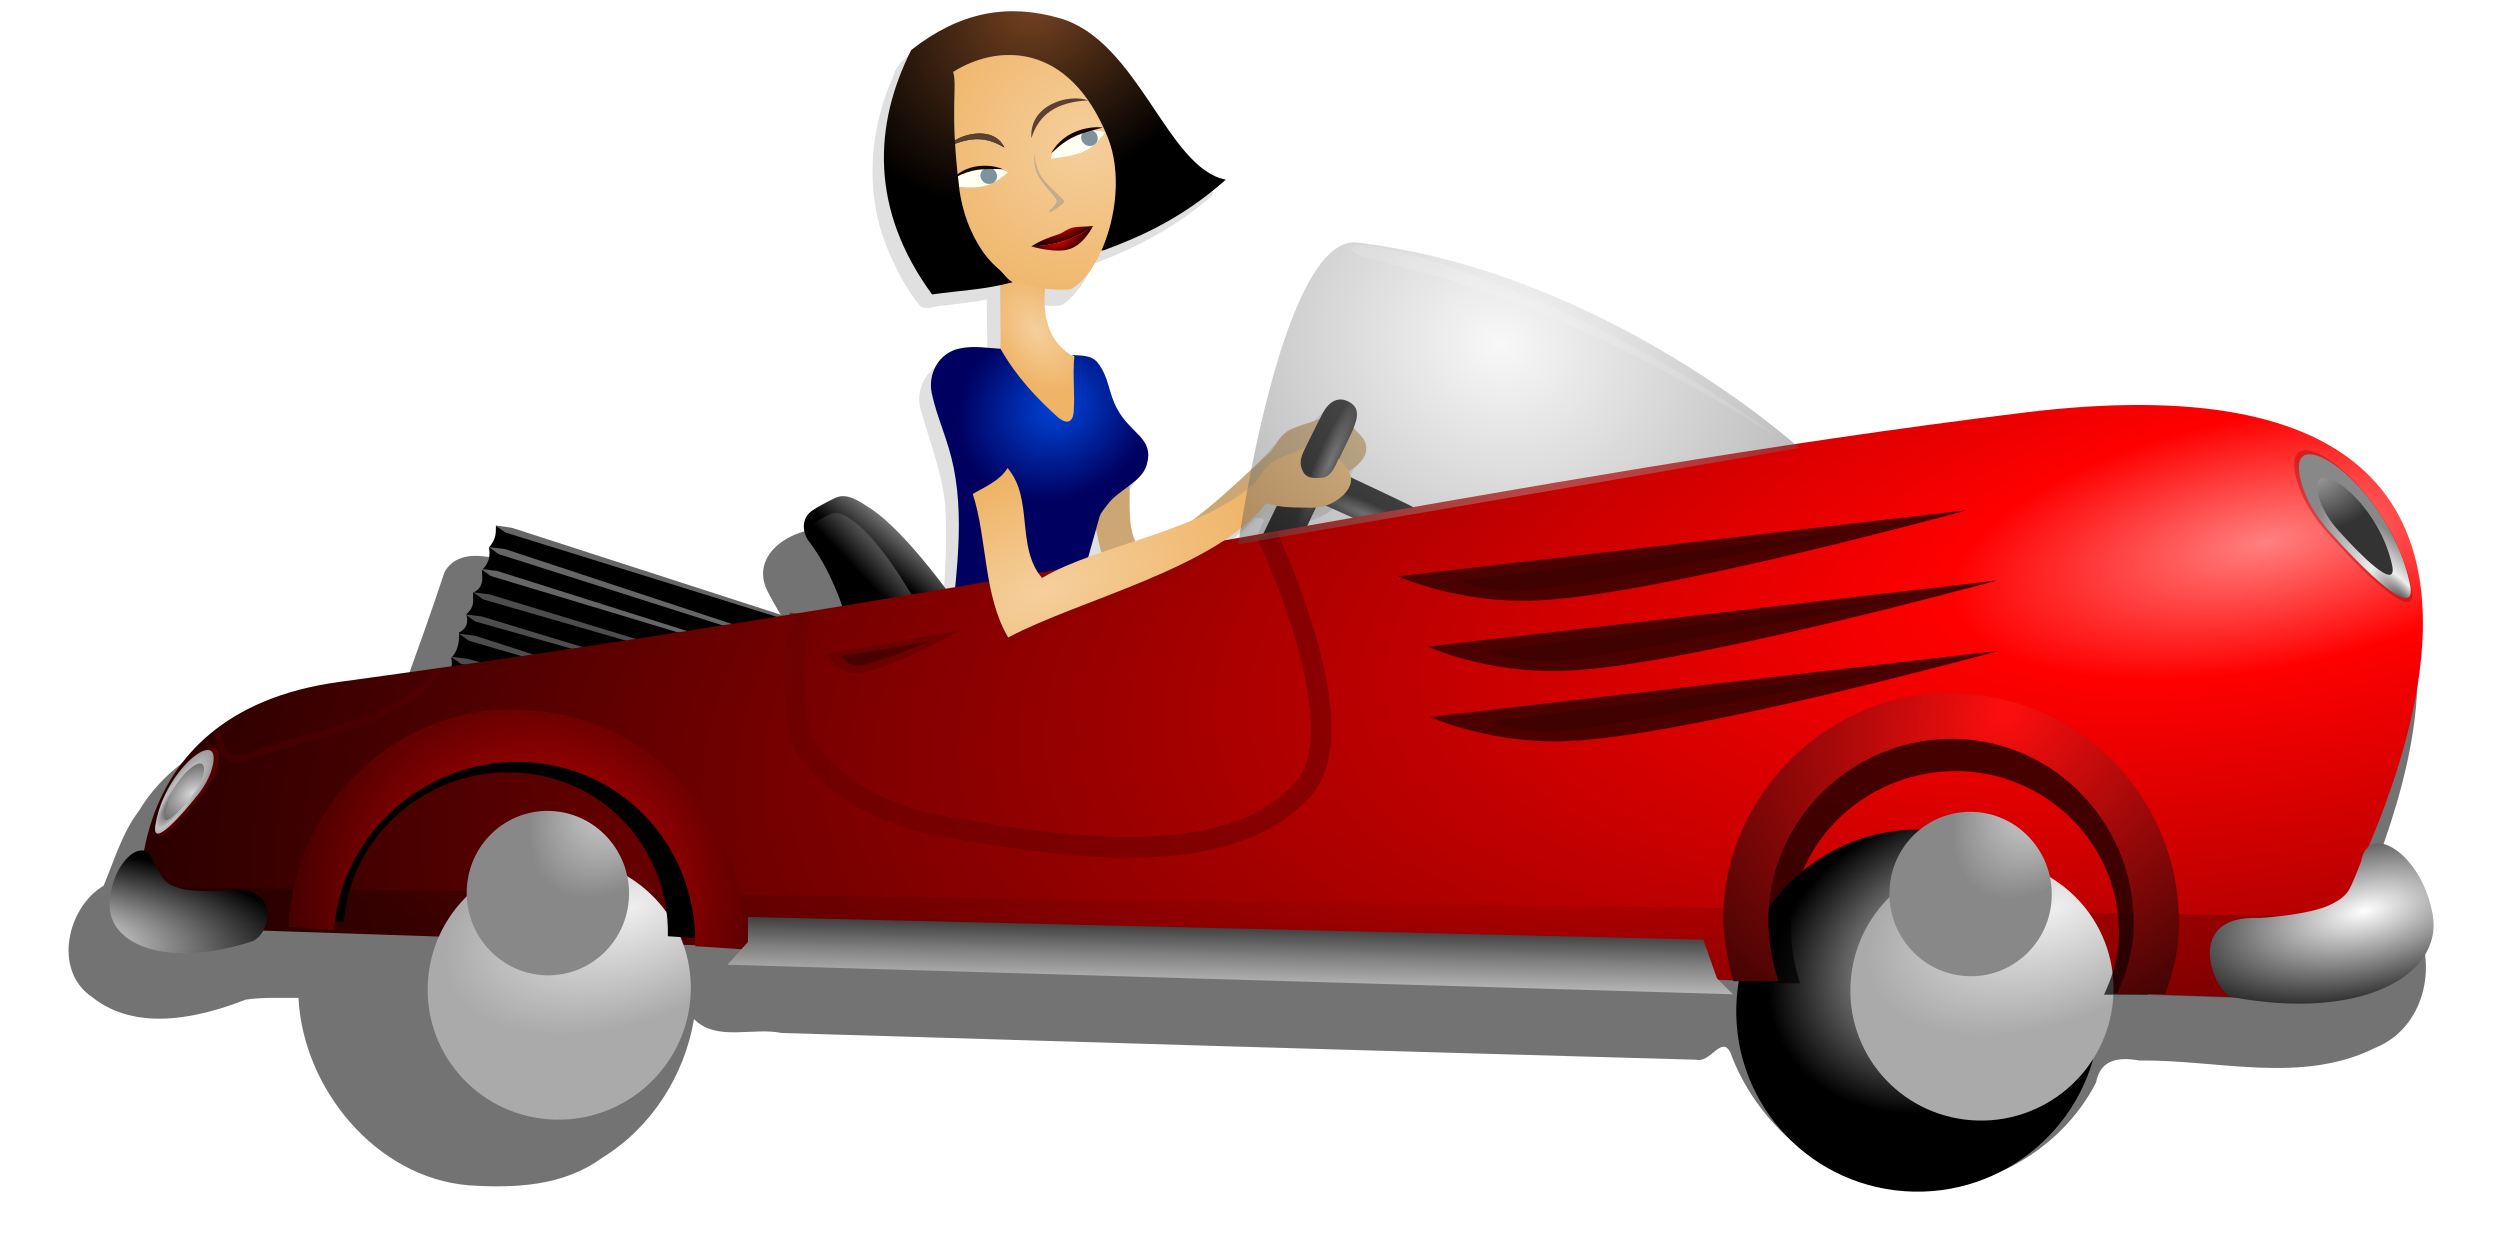 <?xml version="1.0" encoding="UTF-8" standalone="no"?>
<svg viewBox="0 0 300.8 151.362" xmlns="http://www.w3.org/2000/svg" xmlns:xlink="http://www.w3.org/1999/xlink">
<defs>
<filter id="filter31506">
<feGaussianBlur stdDeviation="1.029"/>
</filter>
<filter id="filter4811">
<feGaussianBlur stdDeviation=".275"/>
</filter>
<filter id="filter31385">
<feGaussianBlur stdDeviation=".277"/>
</filter>
<filter id="filter4103"></filter>
<filter height="1.216" id="filter4189" width="1.278" x="-.139" y="-.108"></filter>
<linearGradient id="linearGradient31281">
<stop offset="0" stop-color="#f5cf9d"/>
<stop offset="1" stop-color="#efb466"/>
</linearGradient>
<linearGradient gradientUnits="userSpaceOnUse" id="linearGradient30261" x1="-1623.335" x2="-1618.637" y1="-886.909" y2="-892.693">
<stop offset="0"/>
<stop offset="1" stop-color="#b3b3b3"/>
</linearGradient>
<linearGradient gradientUnits="userSpaceOnUse" id="linearGradient30258" x1="-1625.141" x2="-1622.492" y1="-885.588" y2="-888.116">
<stop offset="0"/>
<stop offset="1" stop-color="#4d4d4d"/>
</linearGradient>
<linearGradient id="linearGradient4222">
<stop offset="0" stop-color="#666"/>
<stop offset="1"/>
</linearGradient>
<linearGradient id="linearGradient6058">
<stop offset="0" stop-color="#eee"/>
<stop offset="1"/>
</linearGradient>
<linearGradient id="linearGradient4248">
<stop offset="0" stop-color="#fff"/>
<stop offset="1"/>
</linearGradient>
<linearGradient id="linearGradient4284">
<stop offset="0" stop-color="#dc0000"/>
<stop offset="1"/>
</linearGradient>
<linearGradient gradientUnits="userSpaceOnUse" id="linearGradient30195" x1="-1583.893" x2="-1583.656" y1="-834.182" y2="-845.817">
<stop offset="0" stop-color="#ccc"/>
<stop offset=".416" stop-color="#808080"/>
<stop offset="1"/>
</linearGradient>
<radialGradient cx="-1590.111" cy="-904.046" gradientTransform="matrix(-.715,.458,-.395,-.617,-3094.717,-734.406)" gradientUnits="userSpaceOnUse" id="radialGradient30341" r="14.752">
<stop offset="0" stop-color="#0044d8"/>
<stop offset="1" stop-color="#000060"/>
</radialGradient>
<radialGradient cx="-9739.752" cy="-7041.98" gradientTransform="matrix(-.016,-.083,.21,-.04,-132.247,-1978.738)" gradientUnits="userSpaceOnUse" id="radialGradient30245" r="1212.862">
<stop offset="0" stop-color="#ff8080"/>
<stop offset=".148" stop-color="#f00"/>
<stop offset="1" stop-color="#2b0000"/>
</radialGradient>
<radialGradient cx="161.099" cy="307.876" gradientTransform="matrix(12.375,.528,-.064,1.5,-3535.708,-1392.642)" gradientUnits="userSpaceOnUse" id="radialGradient30242" r="10.651">
<stop offset="0" stop-color="#980101"/>
<stop offset="1"/>
</radialGradient>
<radialGradient cx="-13393.092" cy="-8873.192" gradientTransform="matrix(1.345,-.626,.379,.717,7964.077,-10907.036)" gradientUnits="userSpaceOnUse" id="radialGradient29150" r="194.822">
<stop offset="0" stop-color="#eee"/>
<stop offset="1" stop-color="#aaa"/>
</radialGradient>
<radialGradient cx="-13591.438" cy="-8579.605" gradientTransform="matrix(-.883,-.492,.919,-1.451,-17435.549,-28193.744)" gradientUnits="userSpaceOnUse" id="radialGradient29152" r="194.822">
<stop offset="0" stop-color="#eee"/>
<stop offset="1" stop-color="#888"/>
</radialGradient>
<radialGradient cx="2156.374" cy="-2157.715" gradientTransform="matrix(.582,-.456,1.601,2.043,4356.35,3234.657)" gradientUnits="userSpaceOnUse" id="radialGradient29160" r=".542">
<stop offset="0"/>
<stop offset=".44" stop-color="#eee"/>
<stop offset="1" stop-color="#888"/>
</radialGradient>
<radialGradient cx="2156.339" cy="-2157.777" gradientTransform="matrix(2.321,1.636,-1.103,1.565,-5229.267,-2309.343)" gradientUnits="userSpaceOnUse" id="radialGradient29162" r=".366">
<stop offset="0" stop-color="#eee"/>
<stop offset=".5" stop-color="#909090"/>
<stop offset="1" stop-color="#333"/>
</radialGradient>
<radialGradient cx="2156.374" cy="-2157.715" gradientTransform="matrix(-4.226,-2.933,-10.297,14.836,-14811.549,37478.515)" gradientUnits="userSpaceOnUse" id="radialGradient30215" r=".542">
<stop offset="0"/>
<stop offset=".44" stop-color="#c1c1c1"/>
<stop offset="1" stop-color="#6e6e6e"/>
</radialGradient>
<radialGradient cx="2156.339" cy="-2157.777" gradientTransform="matrix(-15.463,12.299,8.29,10.423,49526.542,-4888.762)" gradientUnits="userSpaceOnUse" id="radialGradient30212" r=".366">
<stop offset="0" stop-color="#d6d6d6"/>
<stop offset=".5" stop-color="#828282"/>
<stop offset="1" stop-color="#2e2e2e"/>
</radialGradient>
<radialGradient cx="166.747" cy="308.721" gradientTransform="matrix(-23.043,17.199,-14.307,-19.168,6772.594,2181.421)" gradientUnits="userSpaceOnUse" id="radialGradient30198" r="2.208">
<stop offset="0" stop-color="#ff0e0e"/>
<stop offset="1"/>
</radialGradient>
<radialGradient cx="-1597.411" cy="-944.098" gradientTransform="matrix(-.96,.949,-.747,-.756,-3841.569,-151.865)" gradientUnits="userSpaceOnUse" id="radialGradient30317" r="20.571">
<stop offset="0" stop-color="#784421"/>
<stop offset="1"/>
</radialGradient>
<radialGradient cx="-1601.149" cy="-914.351" gradientTransform="matrix(.964,-.58,.948,1.575,807.06,-402.666)" gradientUnits="userSpaceOnUse" id="radialGradient31289" r="4.454" xlink:href="#linearGradient31281"/>
<radialGradient cx="-1596.858" cy="-932.675" gradientTransform="matrix(-.951,-1.824,2.039,-1.063,-1214.264,-4840.782)" gradientUnits="userSpaceOnUse" id="radialGradient31287" r="9.782" xlink:href="#linearGradient31281"/>
<radialGradient cx="2144.222" cy="-2159.572" gradientTransform="matrix(-1.718,3.926,-21.746,-9.517,-44841.984,-29862.827)" gradientUnits="userSpaceOnUse" id="radialGradient30255" r=".38" xlink:href="#linearGradient4222"/>
<radialGradient cx="2144.222" cy="-2159.572" gradientTransform="matrix(3.926,1.718,-9.517,21.746,-30538.935,42380.361)" gradientUnits="userSpaceOnUse" id="radialGradient30252" r=".38" xlink:href="#linearGradient4222"/>
<radialGradient cx="-1604.611" cy="-882.301" gradientTransform="matrix(1.138,-.451,.228,.576,424.969,-1098.26)" gradientUnits="userSpaceOnUse" id="radialGradient31353" r="22.759" xlink:href="#linearGradient31281"/>
<radialGradient cx="-13317.456" cy="-8948.904" gradientTransform="matrix(-.932,.493,-.402,-.668,-29484.591,-8234.089)" gradientUnits="userSpaceOnUse" id="radialGradient29148" r="194.822" xlink:href="#linearGradient6058"/>
<radialGradient cx="170.876" cy="313.186" gradientTransform="matrix(-2.534,-11.55,25.275,-5.545,-8926.244,2865.937)" gradientUnits="userSpaceOnUse" id="radialGradient30209" r="1.084" xlink:href="#linearGradient4248"/>
<radialGradient cx="170.08" cy="313.834" gradientTransform="matrix(.775,-10.195,-28.281,-2.15,7021.996,1567.771)" gradientUnits="userSpaceOnUse" id="radialGradient30206" r="1.084" xlink:href="#linearGradient4248"/>
<radialGradient cx="2138.92" cy="-2156.566" gradientTransform="matrix(-13.254,15.073,-15.164,-13.335,-6016.074,-61843.581)" gradientUnits="userSpaceOnUse" id="radialGradient30202" r="2.204" xlink:href="#linearGradient4284"/>
<radialGradient cx="-1601.208" cy="-925.186" gradientTransform="matrix(.217,.502,-1.255,.544,-2413.062,380.37)" gradientUnits="userSpaceOnUse" id="radialGradient31345" r="3.733" xlink:href="#linearGradient4284"/>
<radialGradient cx="-1647.422" cy="-919.1" gradientTransform="matrix(1.235,-.563,.221,.486,637.439,-1405.761)" gradientUnits="userSpaceOnUse" id="radialGradient31342" r="3.721" xlink:href="#linearGradient4284"/>
<radialGradient cx="2147.732" cy="-2160.267" gradientTransform="matrix(22.66,7.966,-7.056,20.072,-65456.88,25339.745)" gradientUnits="userSpaceOnUse" id="radialGradient31351" r="2.697" xlink:href="#linearGradient6058"/>
</defs>
<g transform="translate(1727.918,953.907)">
<path d="m-1607.304-951.031c-3.059-.02-6.07.775-8.722,2.302-1.652.975-3.773,1.834-4.357,3.852-2.897,6.387-3.514,13.923-.912,20.505 1.053,2.634 2.365,5.237 4.195,7.41 .891.355 1.918-.239 2.855-.191 1.684-.233 3.393-.351 5.051-.736-.019,2.471.158,4.972-.01,7.426-1.762-.089-3.654-.297-5.345.267-2.176.922-3.317,3.566-2.522,5.791 1.154,4.155 2.861,8.218 2.942,12.585 .238,6.595-.598,13.183-1.292,19.719-.119,2.492-2.34,3.999-3.7,5.854-.468.661-1.246,1.286-1.284,2.148 .633.417 1.613-.123 2.348-.054 4.703-.56 9.465-.81 14.154-1.471 .597-.746.588-1.923.974-2.811 1.041-3.501 1.882-7.092 3.085-10.526 1.501-.697 3.068-1.347 4.62-1.869 .514.537.582,1.696 1.351,1.885 4.311-2.103 8.09-5.054 11.742-8.1 1.86-1.382 3.663-2.826 5.251-4.507 .385-.107 1.437-.026.883.578-.899,2.387-2.61,4.57-2.86,7.17 .049,1.365 1.951,2.091 3.035,1.417 1.612-.956 2.031-3.001 2.931-4.522 .753-1.365 1.248-3.025 2.15-4.212 1.841-.435 4.184-1.614 4.082-3.814-.431-1.034.959-1.226 1.302-1.999 .68-.822.84-2.06 0-2.844-.446-.545-1.136-1.147-.675-1.901 .44-1.233-.453-2.563-1.738-2.67-1.527-.136-2.237,1.444-2.877,2.544-1.434.197-2.934.728-4.097,1.591-1.86,2.241-3.947,4.28-6.145,6.231-2.093,1.726-3.929,3.938-6.614,4.758-1.689.627-3.418,1.407-5.116,1.825-.665-1.996-.557-4.166-.703-6.255 1.355-1.159 2.845-2.914 2.141-4.822-1.149-2.111-3.349-3.505-4.048-5.9-.758-1.695-.967-4.089-2.855-4.963-1.159-.273-2.494-.265-3.34-1.264-1.691-1.741-2.049-4.253-1.961-6.587 1.087-.08 2.311.311 3.316-.057 1.738-1.226 2.841-3.069 3.783-4.928 5.16-1.931 10.127-4.57 14.252-8.243 .332-.691-.857-.697-1.226-1.002-3.175-1.885-5.156-5.203-7.248-8.154-2.861-4.049-5.736-8.697-10.649-10.425-1.964-.684-4.066-1.092-6.151-1.03zm10.046,63.401c.02.535.429,1.204.332,1.683-.341.185-.913.421-1.177.398 .206-.881.473-1.748.719-2.626 .042.182.084.363.125.545z" filter="url(#filter31506)" opacity=".35"/>
<path class="fil39" d="m-1592.744-880.446c8.598-4.571 12.893-8.781 19.023-16.644 2.11.596 3.214.47 5.406.532 1.386.039 2.562-.426 3.629-1.312 .716-.594 1.316-1.485 1.139-2.398-.222-1.145-.943-1.384-1.64-2.32-.424.999-.817,2.324-1.756,2.415-1.274.123-2.257.101-2.595-1.402-.169-.752.278-1.367.608-2.082-1.247.734-3.252.939-4.377,1.848-.722.583-1.137,1.467-1.706,2.201-6.365,5.925-8.727,8.259-15.414,12.254-3.173-3.724.03-9.254-3.144-12.977-.954,1.596-3.014,2.404-4.188,3.119 1.744,5.341 2.021,11.747 5.014,16.766z" fill="#cda773" fill-rule="evenodd"/>
<path class="fil39" d="m-1607.557-920.001c-.024,2.652.044,5.47.02,8.121 1.91,3.454 4.367,5.941 6.804,8.153 .938.852 1.864.933 1.988-.511 .193-2.232-.152-4.512.091-6.714-3.141-1.648-3.948-5.147-3.467-8.63-1.679-1.192-3.685-2.657-5.364-3.849-.024,1.143-.049,2.287-.073,3.43z" fill="url(#radialGradient31289)" fill-rule="evenodd"/>
<path class="fil5" d="m-1602.488-867.237c-5.581.429-11.173.976-16.773,1.604l.001.001c.984-1.811 2.233-3.159 4.003-4.956 1.145-1.162 1.373-3.117 1.496-4.744 .562-7.425 2.053-15.032.584-22.332-.671-3.333-1.972-5.879-2.627-8.903-.496-2.291.77-4.884 3.374-5.419 1.756-.361 3.395-.026 4.892.04 1.899,3.373 4.407,5.977 6.804,8.153 .938.852 1.864.933 1.988-.511 .193-2.232-.152-4.512.091-6.714l-.321-.18 .043.004c.828.086 2.318-.068 3.099.94 1.409,1.819 1.232,3.544 2.353,5.581 1.706,3.101 4.46,3.468 3.538,6.694-.597,2.086-3.428,3.016-4.705,4.76-.335.457-.812.95-.985,1.532" fill="url(#radialGradient30341)" fill-rule="evenodd"/>
<path class="fil42" d="m-1598.856-919.231c3.865-2.395 6.79-11.78 4.218-18.153-4.707-11.659-13.396-11.166-18.592-7.869 .537,1.847-.453,4.272.714,13.895 .383,3.158 1.489,5.646 2.623,7.388 2.27,3.49 5.882,5.136 10.477,4.9 .248-.013.348-.03.56-.162z" fill="url(#radialGradient31287)" fill-rule="evenodd"/>
<path class="fil53" d="m-1603.82-937.272c.857-2.79 2.917-4.359 6.832-4.555-2.271-.842-7.128.481-6.832,4.555z" fill="#5e4032" fill-rule="evenodd"/>
<path class="fil53 str0" d="m-1607.125-936.21c-2.079-1.232-3.864-1.32-6.623-.122 .91-1.325 5.261-2.611 6.623.122z" fill="#5e4032" fill-rule="evenodd" stroke="#23201d" stroke-width=".062"/>
<path class="fil54" d="m-1612.521-931.411c2.579.156 3.81.072 5.877-1.767-1.935-.97-4.593-.86-6.019.53 .043.398.091.811.142,1.237z" fill="#fffff3" fill-rule="evenodd"/>
<path class="fil54" d="m-1601.475-934.792c3.324-.486 4.635-.636 6.523-3.21-2.682-.696-6.122.512-6.523,3.21z" fill="#fffff3" fill-rule="evenodd"/>
<path class="fil55" d="m3.339,0a3.339,3.055 0 1,0 -6.678,0 3.339,3.055 0 1,0 6.678,0" fill="#7e929b" fill-rule="evenodd" transform="matrix(.287,.095,-.09,.301,-1608.955,-932.751)"/>
<path class="fil56" d="m-1607.254-933.556c-2.457-.038-3.599-.107-5.793,1.026-.147.076-.25.091-.25.091 2.131-2.132 5.127-1.544 6.043-1.117z" fill="#150704" fill-rule="evenodd"/>
<path class="fil55" d="m3.339,0a3.339,3.055 0 1,0 -6.678,0 3.339,3.055 0 1,0 6.678,0" fill="#7e929b" fill-rule="evenodd" transform="matrix(.287,.095,-.09,.301,-1596.835,-937.317)"/>
<path class="fil56" d="m-1595.225-938.556c-2.668.704-3.924.976-5.952,2.867-.136.126-.243.174-.243.174 1.657-2.951 5.074-3.225 6.194-3.041z" fill="#150704" fill-rule="evenodd"/>
<path class="fil57" d="m-1600.161-929.278c.247-.201.403-.376.175-.609-1.926-1.973-3.267-2.631-3.451-5.558-.293,2.575 1.035,3.497 2.539,5.422 .278.355.055.541-.201.907-.236.337-.558.482-.593.608-.114.411.944-.294 1.53-.77z" fill="#c4ac8d" fill-rule="evenodd"/>
<path d="m2139.32-2158.749c-.966.17-1.936.338-2.9.501-.265-.315-.55-.657-.928-.833-.321-.07-.824.198-.647.579 .078.16.198.331.249.483-.564.093-1.071-.219-1.607-.354-.363-.115-.705-.269-1.067-.363-.207-.085-.554-.188-.698.06-.126.383-.264.763-.399,1.14-.022.169-.284.092-.411.147-.79.105-1.707.289-2.153,1.03-.164.215-.241.488-.342.725-.354.21-.493.824-.111,1.079 .425.34 1.026.205 1.488.025 .169-.025.341-.015.512-.017 .043.877.749,1.74 1.646,1.816 .447.03.92.01 1.295-.265 .476-.29.802-.799.892-1.346 .214.221.573.077.849.135 2.953.09 5.906.177 8.859.259 .146.038.248-.241.336-.07 .254.696.9,1.248 1.646,1.319 .769.071 1.544-.34 1.898-1.027 .041-.224.217-.251.419-.214 .759-.01 1.569.234 2.285-.122 .529-.211.643-.939.291-1.355-.088-.119-.197-.226-.326-.3 .355-.927.65-1.995.267-2.96-.399-.919-1.474-1.328-2.42-1.296-1.107-.053-2.2.133-3.291.288-1.779.329-3.631.575-5.631.937z" filter="url(#filter4811)" opacity=".741" transform="matrix(12.415,0,0,12.415,-28139.752,25914.861)"/>
<g transform="matrix(12.385,.868,-.868,12.385,-30008.084,23981.614)">
<path d="m2140.244-2157.228-3.25-.799c0,.059.02.111-.052.214 .013.067.023.135-.054.225 .01.08.034.164-.069.222 0,.068.031.134-.052.213 .025.071.02.135-.057.183 .01.094 0,.181-.06.252 .035.095-.017.179-.071.262z"/>
<path d="m2136.939-2157.817 .102.062 2.64.641 .074-.019-2.655-.675z" fill="#666"/>
<path d="m2136.878-2157.6 .102.062 2.281.517 .066-.019-2.288-.551z" fill="#666"/>
<path d="m2136.818-2157.369 .102.062 1.828.392 .085-.019-1.854-.426z" fill="#4d4d4d"/>
<path d="m2136.757-2157.15 .102.062 1.367.284 .082-.019-1.389-.318z" fill="#4d4d4d"/>
<path d="m2136.71-2156.959 .102.062 .9.195 .097-.015-.939-.233z" fill="#4d4d4d"/>
<path d="m2136.647-2156.731 .102.062 .471.074 .097-.023-.509-.104z" fill="#4d4d4d"/>
<path d="m2136.987-2158.031 .102.062 3.142.74 .058-.012-3.141-.778z" fill="#666"/>
</g>
<path d="m-1625.744-878.232c0,0-1.458-6.152-4.844-10.543-.745-.956-.993-2.654.298-3.624 .894-.67 2.926-1.625 2.926-1.625 1.41-.621 2.867.459 4.061,1.217 4.569,2.894 10.853,12.06 10.853,12.06z" fill="url(#linearGradient30261)"/>
<path d="m-1625.152-878.13c0,0-2.737-7.598-5.011-10.477-.509-.621-.67-1.742.199-2.377 .596-.435 1.958-1.068 1.958-1.068 .944-.41 1.947.261 2.718.795 3.961,2.757 8.542,11.57 8.542,11.57z" fill="url(#linearGradient30258)"/>
<path d="m-1567.483-897.454c-1.018-.459-2.745-1.105-3.479.584-.733,1.683.584,2.874 1.788,3.443l9.351,4.224c1.882.844 3.141,1.08 3.849-.484 .708-1.567-.67-2.672-1.986-3.238-.124-.124-7.213-3.468-9.521-4.527z" fill="url(#radialGradient30255)"/>
<path d="m-1576.98-887.467c-.459,1.018-1.105,2.745.584,3.479 1.683.733 2.874-.584 3.443-1.788l7.641-16.024c.844-1.882 1.08-3.141-.484-3.849-1.567-.708-2.672.67-3.238,1.986-.124.124-6.886,13.886-7.944,16.194z" fill="url(#radialGradient30252)"/>
<path d="m-1710.9-842.424 258.438,8.729c0,0 52.357-80.926-31.939-70.567-61.205,7.522-115.785,20.555-202.682,32.402-27.949,3.81-23.816,29.435-23.816,29.435z" fill="url(#radialGradient30245)"/>
<path class="fil39" d="m-1606.784-876.176c8.598-4.571 24.921-8.28 31.05-16.142 2.11.596 3.214.47 5.406.532 1.386.039 2.562-.426 3.629-1.312 .716-.594 1.316-1.485 1.139-2.398-.222-1.145-.738-1.302-1.435-2.238-.424.999-1.023,2.242-1.961,2.332-1.274.123-2.257.101-2.595-1.402-.169-.752.195-1.572.526-2.287-1.247.734-3.17,1.144-4.295,2.053-.722.583-1.137,1.467-1.706,2.201-6.365,5.925-19.001,7.508-25.687,11.502-3.173-3.724-.973-9.504-4.146-13.228-.954,1.596-3.014,2.404-4.188,3.119 1.744,5.341 1.269,12.248 4.262,17.267z" fill-rule="evenodd" filter="url(#filter31385)" opacity=".185"/>
<path class="fil39" d="m-1606.612-877.206c8.598-4.571 24.921-8.28 31.05-16.142 2.11.596 3.214.47 5.406.532 1.386.039 2.562-.426 3.629-1.312 .716-.594 1.316-1.485 1.139-2.398-.222-1.145-.738-1.302-1.435-2.238-.424.999-1.023,2.242-1.961,2.332-1.274.123-2.257.101-2.595-1.402-.169-.752.195-1.572.526-2.287-1.247.734-3.17,1.144-4.295,2.053-.722.583-1.137,1.467-1.706,2.201-6.365,5.925-19.001,7.508-25.687,11.502-3.173-3.724-.973-9.504-4.146-13.228-.954,1.596-3.014,2.404-4.188,3.119 1.744,5.341 1.269,12.248 4.262,17.267z" fill="url(#radialGradient31353)" fill-rule="evenodd"/>
<path d="m-1710.648-842.495 257.887,8.873 6.011-10.018-264.47-3.578z" fill="url(#radialGradient30242)" opacity=".247"/>
<path d="m-1631.669-880.025c0,0-1.934,12.104.981,16.41 3.055,4.515 9.686,7.937 15.05,8.909 13.898,2.522 35.584,6.312 44.692-4.484 6.36-7.54-4.539-30.355-4.539-30.355" fill="none" opacity=".547" stroke="#680101" stroke-width="2.483"/>
<path d="m-13316.103-8764.245c0,100.873-87.224,182.646-194.822,182.646s-194.822-81.773-194.822-182.646 87.225-182.646 194.822-182.646 194.822,81.773 194.822,182.646z" fill="url(#radialGradient29148)" transform="matrix(.112,.008,-.009,.119,-62.785,318.716)"/>
<path d="m-13316.103-8764.245c0,100.873-87.224,182.646-194.822,182.646s-194.822-81.773-194.822-182.646 87.225-182.646 194.822-182.646 194.822,81.773 194.822,182.646z" fill="url(#radialGradient29150)" transform="matrix(.081,.006,-.007,.086,-456.414,-.039)"/>
<path d="m-13316.103-8764.245c0,100.873-87.224,182.646-194.822,182.646s-194.822-81.773-194.822-182.646 87.225-182.646 194.822-182.646 194.822,81.773 194.822,182.646z" fill="url(#radialGradient29152)" transform="matrix(.05,.004,-.004,.054,-850.328,-319.026)"/>
<path d="m-1628.543-875.266 16.063-2.751c0,0-9.228,5.157-12.569,5.103-2.157,0-3.494-2.351-3.494-2.351z" fill="#5a0101" opacity=".514"/>
<path d="m-13316.103-8764.245c0,100.873-87.224,182.646-194.822,182.646s-194.822-81.773-194.822-182.646 87.225-182.646 194.822-182.646 194.822,81.773 194.822,182.646z" fill="url(#radialGradient29148)" transform="matrix(.112,.008,-.009,.119,-233.967,318.607)"/>
<path d="m-13316.103-8764.245c0,100.873-87.224,182.646-194.822,182.646s-194.822-81.773-194.822-182.646 87.225-182.646 194.822-182.646 194.822,81.773 194.822,182.646z" fill="url(#radialGradient29150)" transform="matrix(.081,.006,-.007,.086,-627.596,-.148)"/>
<path d="m-13316.103-8764.245c0,100.873-87.224,182.646-194.822,182.646s-194.822-81.773-194.822-182.646 87.225-182.646 194.822-182.646 194.822,81.773 194.822,182.646z" fill="url(#radialGradient29152)" transform="matrix(.05,.004,-.004,.054,-1021.51,-319.135)"/>
<g transform="matrix(12.415,0,0,12.415,-28215.27,25897.373)">
<path d="m2147.047-2157.224 5.517-.642c0,0-2.989.822-4.168.876-.761.035-1.349-.234-1.349-.234z" fill="#4c0101"/>
<path d="m2147.64-2157.182 3.953-.502c0,0-2.841.581-3.36.605-.335.015-.593-.103-.593-.103z" filter="url(#filter4103)" opacity=".399"/>
</g>
<g transform="matrix(12.415,0,0,12.415,-28211.723,25905.831)">
<path d="m2147.047-2157.224 5.517-.642c0,0-2.989.822-4.168.876-.761.035-1.349-.234-1.349-.234z" fill="#4c0101"/>
<path d="m2147.64-2157.182 3.953-.502c0,0-2.841.581-3.36.605-.335.015-.593-.103-.593-.103z" filter="url(#filter4103)" opacity=".399"/>
</g>
<g transform="matrix(12.415,0,0,12.415,-28211.45,25914.289)">
<path d="m2147.047-2157.224 5.517-.642c0,0-2.989.822-4.168.876-.761.035-1.349-.234-1.349-.234z" fill="#4c0101"/>
<path d="m2147.64-2157.182 3.953-.502c0,0-2.841.581-3.36.605-.335.015-.593-.103-.593-.103z" filter="url(#filter4103)" opacity=".399"/>
</g>
<g transform="matrix(12.415,0,0,12.415,-28215.27,25897.373)">
<path d="m2156.865-2157.128c-.213-.972-1.199-1.664-1.131-1.134 0,0 .018.291.331.63 .282.315.898.95.8.504z" fill="#960101" filter="url(#filter4189)" opacity=".605"/>
<path d="m2156.85-2157.159c-.202-.921-1.136-1.576-1.071-1.075 0,0 .017.275.313.597 .267.299.851.9.758.478z" fill="url(#radialGradient29160)"/>
<path d="m2156.678-2157.337c-.137-.622-.767-1.065-.724-.726 0,0 .012.186.212.403 .18.202.575.608.512.323z" fill="url(#radialGradient29162)"/>
</g>
<path d="m2156.865-2157.128c-.213-.972-1.199-1.664-1.131-1.134 0,0 .018.291.331.63 .282.315.898.95.8.504z" fill="#960101" filter="url(#filter4189)" opacity=".605" transform="matrix(-6.945,.403,.403,6.945,14139.771,13257.62)"/>
<path d="m-1709.223-854.607c1.032-6.475 7.253-11.405 7.006-7.894 0,0-.01,1.92-1.936,4.272-1.732,2.183-5.544,6.595-5.07,3.622z" fill="url(#radialGradient30215)"/>
<path d="m-1708.096-855.918c.697-4.375 4.9-7.707 4.734-5.334 0,0-.01,1.297-1.308,2.886-1.171,1.475-3.746,4.456-3.426,2.448z" fill="url(#radialGradient30212)"/>
<path d="m-1456.068-843.457c-9.331-.411-5.439,8.895-3.373,9.506 15.736,2.952 25.364-2.635 24.246-9.775-1.225-7.442-7.734-11.483-8.633-6.538-1.348,3.444-1.369,4.045-3.654,5.187-2.56,1.28-8.586,1.636-8.586,1.62z" fill="url(#radialGradient30209)"/>
<path d="m-1700.655-846.758c6.245-1.068 5.576,5.101 3.088,6.108-10.338,3.34-17.298.41-17.16-4.493 .186-5.114 4.219-8.395 5.249-5.144 1.204,2.201 1.271,2.603 2.905,3.177 1.833.646 5.92.36 5.917.348z" fill="url(#radialGradient30206)"/>
<path d="m2138.226-2155.779c-.929.129-1.669.97-1.742,2.031v.062l.4.031c.067-.969.857-1.698 1.742-1.625 .855.071 1.474.854 1.457,1.781l.428.031c.052-1.188-.766-2.222-1.856-2.312-.139-.012-.296-.019-.428,0z" filter="url(#filter4103)" transform="matrix(12.186,0,0,11.045,-27726.611,22944.137)"/>
<path d="m-1669.489-868.373c-12.623,1.604-22.67,12.038-23.666,25.219v.77l5.432.385c.906-12.028 11.638-21.082 23.666-20.175 11.618.881 20.02,10.608 19.787,22.115l5.819.385c.72-14.749-10.404-27.591-25.218-28.71-1.883-.149-4.018-.236-5.82,0z" fill="url(#radialGradient30202)"/>
<path d="m2152.137-2155.71c-.939.12-1.711.904-1.784,1.894-.017.24.028.48.087.699h.403c-.067-.202-.103-.444-.087-.67 .067-.903.863-1.584 1.756-1.515s1.564.874 1.496,1.778c-.014.193-.071.357-.144.524h.432c.052-.158.102-.322.115-.495 .085-1.131-.753-2.129-1.871-2.215-.14-.011-.269-.017-.403,0z" filter="url(#filter4103)" opacity=".835" transform="matrix(12.103,0,0,11.662,-27542.976,24274.058)"/>
<path d="m-1496.472-870.381c-12.651,1.603-23.06,12.038-24.054,25.219-.236,3.197.372,6.385 1.167,9.311h5.432c-.906-2.689-1.391-5.917-1.167-8.924 .906-12.028 11.638-21.083 23.666-20.175s21.083,11.639 20.175,23.667c-.199,2.566-.956,4.759-1.939,6.984h5.819c.708-2.101 1.377-4.286 1.552-6.596 1.142-15.065-10.154-28.349-25.218-29.486-1.883-.149-3.625-.223-5.432,0z" fill="url(#radialGradient30198)"/>
<path d="m-1637.925-843.58v3.011l-2.463,2.737 120.974,3.558-1.916-1.916-1.642-4.653z" fill="url(#linearGradient30195)"/>
<path d="m-1626.603-874.988 10.302-1.65c0,0-6.825,2.874-8.524,2.847-1.093,0-1.778-1.192-1.778-1.192z" opacity=".3"/>
<path d="m-1675.009-873.297c0,0-2.489,2.762-4.061,3.705-5.804,3.477-13.516,4.656-19.136,6.771-3.464,1.305-3.42-3.178-3.42-3.178" fill="none" opacity=".235" stroke="#680101" stroke-width=".857"/>
<path class="fil51" d="m-1615.768-918.48c3.295-.471 6.411-.569 9.706-1.478-.596-.255-1.06-.977-1.582-1.487-.114-.092-.226-.188-.336-.286v-.002-8e-005c-.714-.634-1.352-1.379-1.91-2.236-1.134-1.743-2.24-4.231-2.623-7.388-1.167-9.623-.177-12.047-.715-13.895 5.196-3.297 13.885-3.791 18.592,7.869 1.692,4.19 1.006,9.683-.761,13.634l.321-.057c4.779-1.761 9.579-4 14.651-8.485-7.066-1.338-10.489-16.703-19.991-19.43-6.257-1.795-11.977-.783-17.867,3.831-4.538,9.05-4.965,19.194 2.517,29.411z" fill="url(#radialGradient30317)" fill-rule="evenodd"/>
<path d="m-1596.397-926.726c-1.253.153-2.11.017-2.875.344-.602.257-.737.495-1.344.688-.889.282-2.074.694-3.219,1.438 2.581-.082 5.098-.734 7.438-2.469z" fill="url(#radialGradient31345)" fill-rule="evenodd"/>
<path d="m-1603.848-924.265c2.581-.082 5.104-.743 7.443-2.478 0,0-.954,2.104-2.692,2.759s-4.751-.281-4.751-.281z" fill="url(#radialGradient31342)"/>
<g transform="matrix(1,.015,-.015,1,-14.205,23.058)">
<path d="m-1578.039-887.815c0,0 4.632-37.462 13.796-36.503 29.94,3.127 53.504,23.913 53.504,23.913z" fill="url(#radialGradient31351)" opacity=".424"/>
<path d="m-1564.906-923.579c.211-2.312 28.478,5.368 51.324,21.766-35.162-21.245-51.532-19.455-51.324-21.766z" fill="#fff" opacity=".123"/>
</g>
</g>
</svg>
